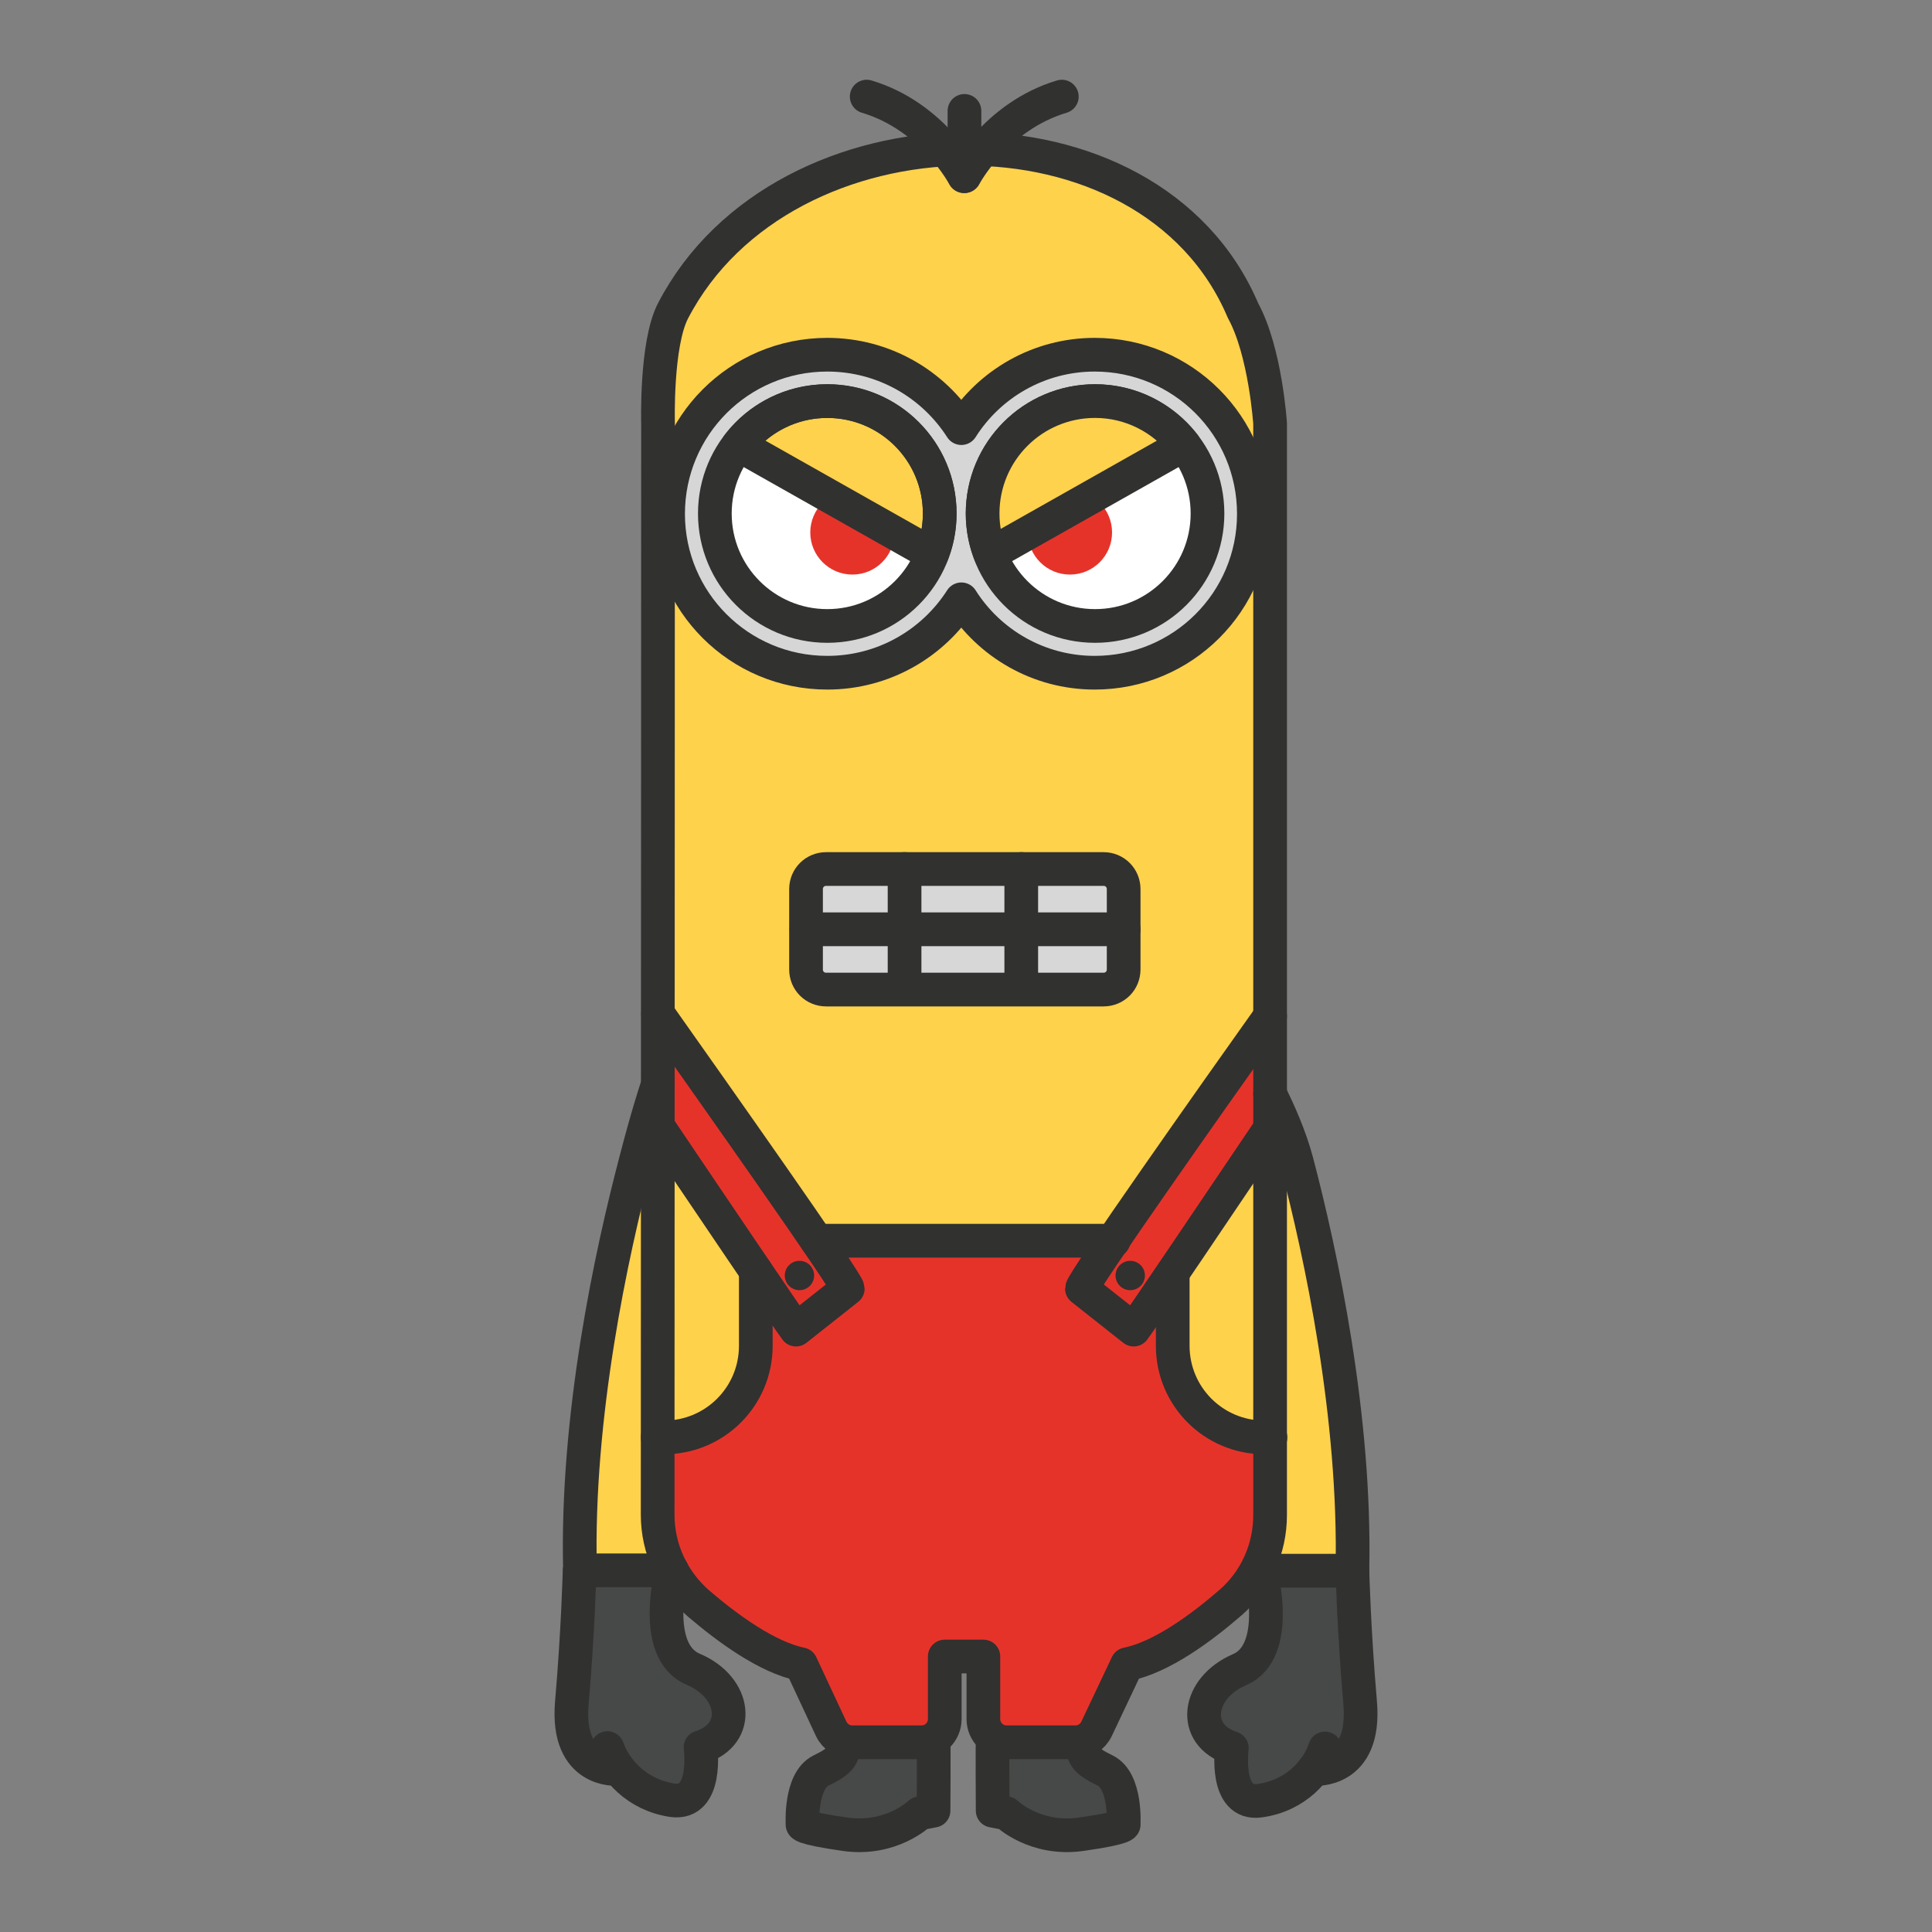 <?xml version="1.0" encoding="utf-8"?>
<!-- Generator: Adobe Illustrator 26.1.0, SVG Export Plug-In . SVG Version: 6.00 Build 0)  -->
<svg version="1.1" id="Livello_1" xmlns="http://www.w3.org/2000/svg" xmlns:xlink="http://www.w3.org/1999/xlink" x="0px" y="0px"
	 viewBox="0 0 500 500" style="enable-background:new 0 0 500 500;" xml:space="preserve">
<rect x="0" y="0" width="500" height="500" fill="#808080" stroke="none"/>
<style type="text/css">
	.st0{fill:#474848;}
	.st1{fill:#FFD24C;}
	.st2{fill:#FFFFFF;}
	.st3{fill:#D6D6D6;}
	.st4{fill:#E6332A;}
	.st5{fill:none;stroke:#313130;stroke-width:8.72;stroke-linecap:round;stroke-linejoin:round;stroke-miterlimit:10;}
	.st6{fill:#FFD24D;stroke:#313130;stroke-width:8.72;stroke-linecap:round;stroke-linejoin:round;stroke-miterlimit:10;}
	.st7{fill:#313130;}
	.st8{fill:#D7D7D7;stroke:#313130;stroke-width:8.72;stroke-linecap:round;stroke-linejoin:round;stroke-miterlimit:10;}
</style>
<g>
	<path class="st0" d="M256.9,450.9c-0.1,0.5,0,17.7,0,17.7l3.6,0.7c0,0,7.3,7.1,19.3,5.4s11-2.6,11-2.6s0.7-11.2-4.8-13.9
		c-5.4-2.6-5.9-4-5.7-7.3"/>
	<path class="st0" d="M241.6,450.9c0.1,0.5,0,17.7,0,17.7l-3.6,0.7c0,0-7.3,7.1-19.3,5.4s-11-2.6-11-2.6s-0.7-11.2,4.8-13.9
		c5.4-2.6,5.9-4,5.7-7.3"/>
	<path class="st0" d="M151.2,406.5c0,0-3.2,25.7-3.3,36.9c-0.1,11.2,3.4,17,9.8,10.4c0,0,24.5,28.5,23.7,0c0,0,12-3.5,3.4-18
		s-14.7-7.9-11-28.8L151.2,406.5z"/>
	<path class="st0" d="M348.8,406.5c0,0,3.2,25.7,3.3,36.9c0.1,11.2-3.4,17-9.8,10.4c0,0-24.5,28.5-23.7,0c0,0-12-3.5-3.4-18
		s14.7-7.9,11-28.8L348.8,406.5z"/>
	<path class="st1" d="M328.7,285.4l-1.6,121.1h22.8C350,406.5,349.6,325.3,328.7,285.4z"/>
	<path class="st1" d="M169.8,285.4l1.6,121.1h-22.8C148.5,406.5,148.9,325.3,169.8,285.4z"/>
	<path class="st1" d="M328.7,392.1c0,8.7-3.7,17-10.3,22.7c-7.5,6.5-17.8,14.1-26.7,15.9l-7.9,16.7c-1,2.1-3.1,3.5-5.5,3.5h-17.8
		c-3.3,0-6-2.7-6-6v-16.2h-5h-5v16.2c0,3.3-2.7,6-6,6h-17.9c-2.4,0-4.5-1.4-5.5-3.5l-7.8-16.7c-8.8-1.8-19-9.3-26.5-15.7
		c-6.7-5.8-10.6-14.1-10.6-23l0.1-282.4c0,0-0.6-20.6,3.9-29.2c28.5-54.8,123.4-56.9,147.5,0c5.8,10.6,7,29.2,7,29.2V392.1z"/>
	<circle class="st2" cx="283.4" cy="132.9" r="28.1"/>
	<circle class="st2" cx="214.1" cy="132.9" r="28.1"/>
	<path class="st3" d="M283.3,91.7c-14.4,0-27.3,7.6-34.5,18.9c-7.3-11.3-20.2-18.9-34.8-18.9c-22.8,0-41.1,18.4-41.1,41.2
		c0,22.7,18.3,41.1,41.1,41.1c14.6,0,27.4-7.6,34.8-18.9c7.2,11.3,20.1,18.9,34.5,18.9c22.8,0,41.2-18.4,41.2-41.1
		C324.6,110.2,306.1,91.7,283.3,91.7z M214.1,162c-16.1,0-29-13-29-29c0-16.1,13-29.1,29-29.1s29.1,13.1,29.1,29.1
		C243.2,149,230.1,162,214.1,162z M283.3,162c-16.1,0-29-13-29-29c0-16.1,13-29.1,29-29.1c16.1,0,29.1,13.1,29.1,29.1
		C312.5,149,299.4,162,283.3,162z"/>
	<path class="st4" d="M195.6,321.1v29.7c0,0-3.3,21.5-25.4,21.2c0,0-15.7,41.6,37.1,58.7l9.1,20.2h25.1c0,0,3.8,2.8,3-22.2h10
		l0.2,17.4c0,0-0.5,4.7,8.8,4.7c9.3,0,14.8,0,14.8,0s6.1,0.8,13.4-20.2c0,0,33.2-5.2,36.1-31.4l0.9-27.3c0,0-33.1,2.3-27.1-50.9
		L195.6,321.1L195.6,321.1z"/>
	<path class="st4" d="M328.7,263c-14.1,19.8-48.7,68.9-48.7,70.5l13.4,10.6c1-1.2,24.1-35.4,35.2-51.9"/>
	<path class="st4" d="M170.3,262.4c13.7,19.4,49.1,69.5,49.1,71.1L206,344.1c-1-1.2-24.8-36.4-35.7-52.6v-0.1
		c-0.9-1.2-0.5-1.2-1.2-2.2"/>
	<path class="st5" d="M328.7,283.1c2.1,4.3,5.1,10.8,6.9,17.6c6.2,23.6,15.3,65.8,14.4,105.8h-23.8c0,0,5.6,20.9-5.4,25.6
		c-11.1,4.8-12.6,16.9-2,20.3c0,0-2,15,7.3,13.6c9.3-1.3,15-7.9,16.8-13.5"/>
	<circle class="st5" cx="283.4" cy="132.9" r="29.1"/>
	<g>
		<circle class="st4" cx="276.9" cy="137.8" r="10.9"/>
		<path class="st6" d="M283.4,103.8c-16.1,0-29.1,13-29.1,29.1c0,3.7,0.7,7.2,2,10.5l50.1-28.3C301,108.2,292.7,103.8,283.4,103.8z"
			/>
	</g>
	<g>
		<circle class="st4" cx="220.6" cy="137.8" r="10.9"/>
		<path class="st6" d="M214.1,103.8c16.1,0,29.1,13,29.1,29.1c0,3.7-0.7,7.2-2,10.5l-50.1-28.3C196.4,108.2,204.8,103.8,214.1,103.8
			z"/>
	</g>
	<circle class="st5" cx="214.1" cy="132.9" r="29.1"/>
	<path class="st5" d="M248.8,155.1c-7.3,11.4-20.1,19-34.7,19c-22.8,0-41.2-18.4-41.2-41.1c0-22.8,18.4-41.2,41.2-41.2
		c14.6,0,27.4,7.6,34.7,19c7.2-11.4,20-19,34.5-19c22.8,0,41.2,18.4,41.2,41.2c0,22.7-18.4,41.1-41.2,41.1
		C268.8,174.1,256,166.5,248.8,155.1z"/>
	<path class="st5" d="M170.2,372h1.7c13.1,0,23.7-10.6,23.7-23.7V329"/>
	<path class="st5" d="M328.7,392.1c0,8.7-3.7,17-10.3,22.7c-7.5,6.5-17.8,14.1-26.7,15.9l-7.9,16.7c-1,2.1-3.1,3.5-5.5,3.5h-17.8
		c-3.3,0-6-2.7-6-6v-16.2h-5h-5v16.2c0,3.3-2.7,6-6,6h-17.9c-2.4,0-4.5-1.4-5.5-3.5l-7.8-16.7c-8.8-1.8-19-9.3-26.5-15.7
		c-6.7-5.8-10.6-14.1-10.6-23l0.1-282.4c0,0-0.6-20.6,3.9-29.2c28.5-54.8,123.4-56.9,147.5,0c5.8,10.6,7,29.2,7,29.2V392.1z"/>
	<path class="st5" d="M303.5,329.5v18.8c0,13.1,10.6,23.7,23.7,23.7h1.6"/>
	<polyline class="st5" points="211.4,321.1 249.5,321.1 288.2,321.1 	"/>
	<path class="st5" d="M340.1,457.8c0,0,13.5,1.2,11.9-17.2s-2-34.1-2-34.1"/>
	<path class="st5" d="M169.9,281.7c0,0-2.4,7.2-5.4,18.9c-6.2,23.6-15.4,65.7-14.4,105.8h23.8c0,0-5.6,20.9,5.5,25.6
		s12.6,16.8,1.9,20.2c0,0,2,15-7.3,13.7c-9.3-1.4-14.9-8-16.8-13.5"/>
	<path class="st5" d="M159.9,457.8c0,0-13.5,1.2-11.9-17.2c1.6-18.4,2-34.1,2-34.1"/>
	<circle class="st7" cx="292.5" cy="330.1" r="3.8"/>
	<circle class="st7" cx="206.9" cy="330.1" r="3.8"/>
	<path class="st5" d="M256.9,450.9c-0.1,0.5,0,17.7,0,17.7l3.6,0.7c0,0,7.3,7.1,19.3,5.4s11-2.6,11-2.6s0.7-11.2-4.8-13.9
		c-5.4-2.6-5.9-4-5.7-7.3"/>
	<path class="st5" d="M241.6,450.9c0.1,0.5,0,17.7,0,17.7l-3.6,0.7c0,0-7.3,7.1-19.3,5.4s-11-2.6-11-2.6s-0.7-11.2,4.8-13.9
		c5.4-2.6,5.9-4,5.7-7.3"/>
	<path class="st5" d="M274.8,25c-17.1,5.1-25.2,20.6-25.2,20.6V28.7"/>
	<path class="st5" d="M224.3,25c17.1,5.1,25.2,20.6,25.2,20.6"/>
	<path class="st5" d="M328.7,263c-14.1,19.8-48.7,68.9-48.7,70.5l13.4,10.6c1-1.2,24.1-35.4,35.2-51.9"/>
	<path class="st5" d="M170.3,262.4c13.7,19.4,49.1,69.5,49.1,71.1L206,344.1c-1-1.2-24.8-36.4-35.7-52.6v-0.1
		c-0.9-1.2-0.5-1.2-1.2-2.2"/>
	<g>
		<path class="st8" d="M285.6,256.1h-71.8c-2.9,0-5.2-2.3-5.2-5.2v-20.8c0-2.9,2.3-5.2,5.2-5.2h71.8c2.9,0,5.2,2.3,5.2,5.2v20.8
			C290.8,253.8,288.5,256.1,285.6,256.1z"/>
		<line class="st5" x1="208.7" y1="240.5" x2="290.8" y2="240.5"/>
		<line class="st5" x1="264.3" y1="224.9" x2="264.3" y2="240.5"/>
		<line class="st5" x1="234.1" y1="224.9" x2="234.1" y2="240.5"/>
		<line class="st5" x1="264.3" y1="238.4" x2="264.3" y2="254"/>
		<line class="st5" x1="234.1" y1="238.4" x2="234.1" y2="254"/>
	</g>
</g>
</svg>
